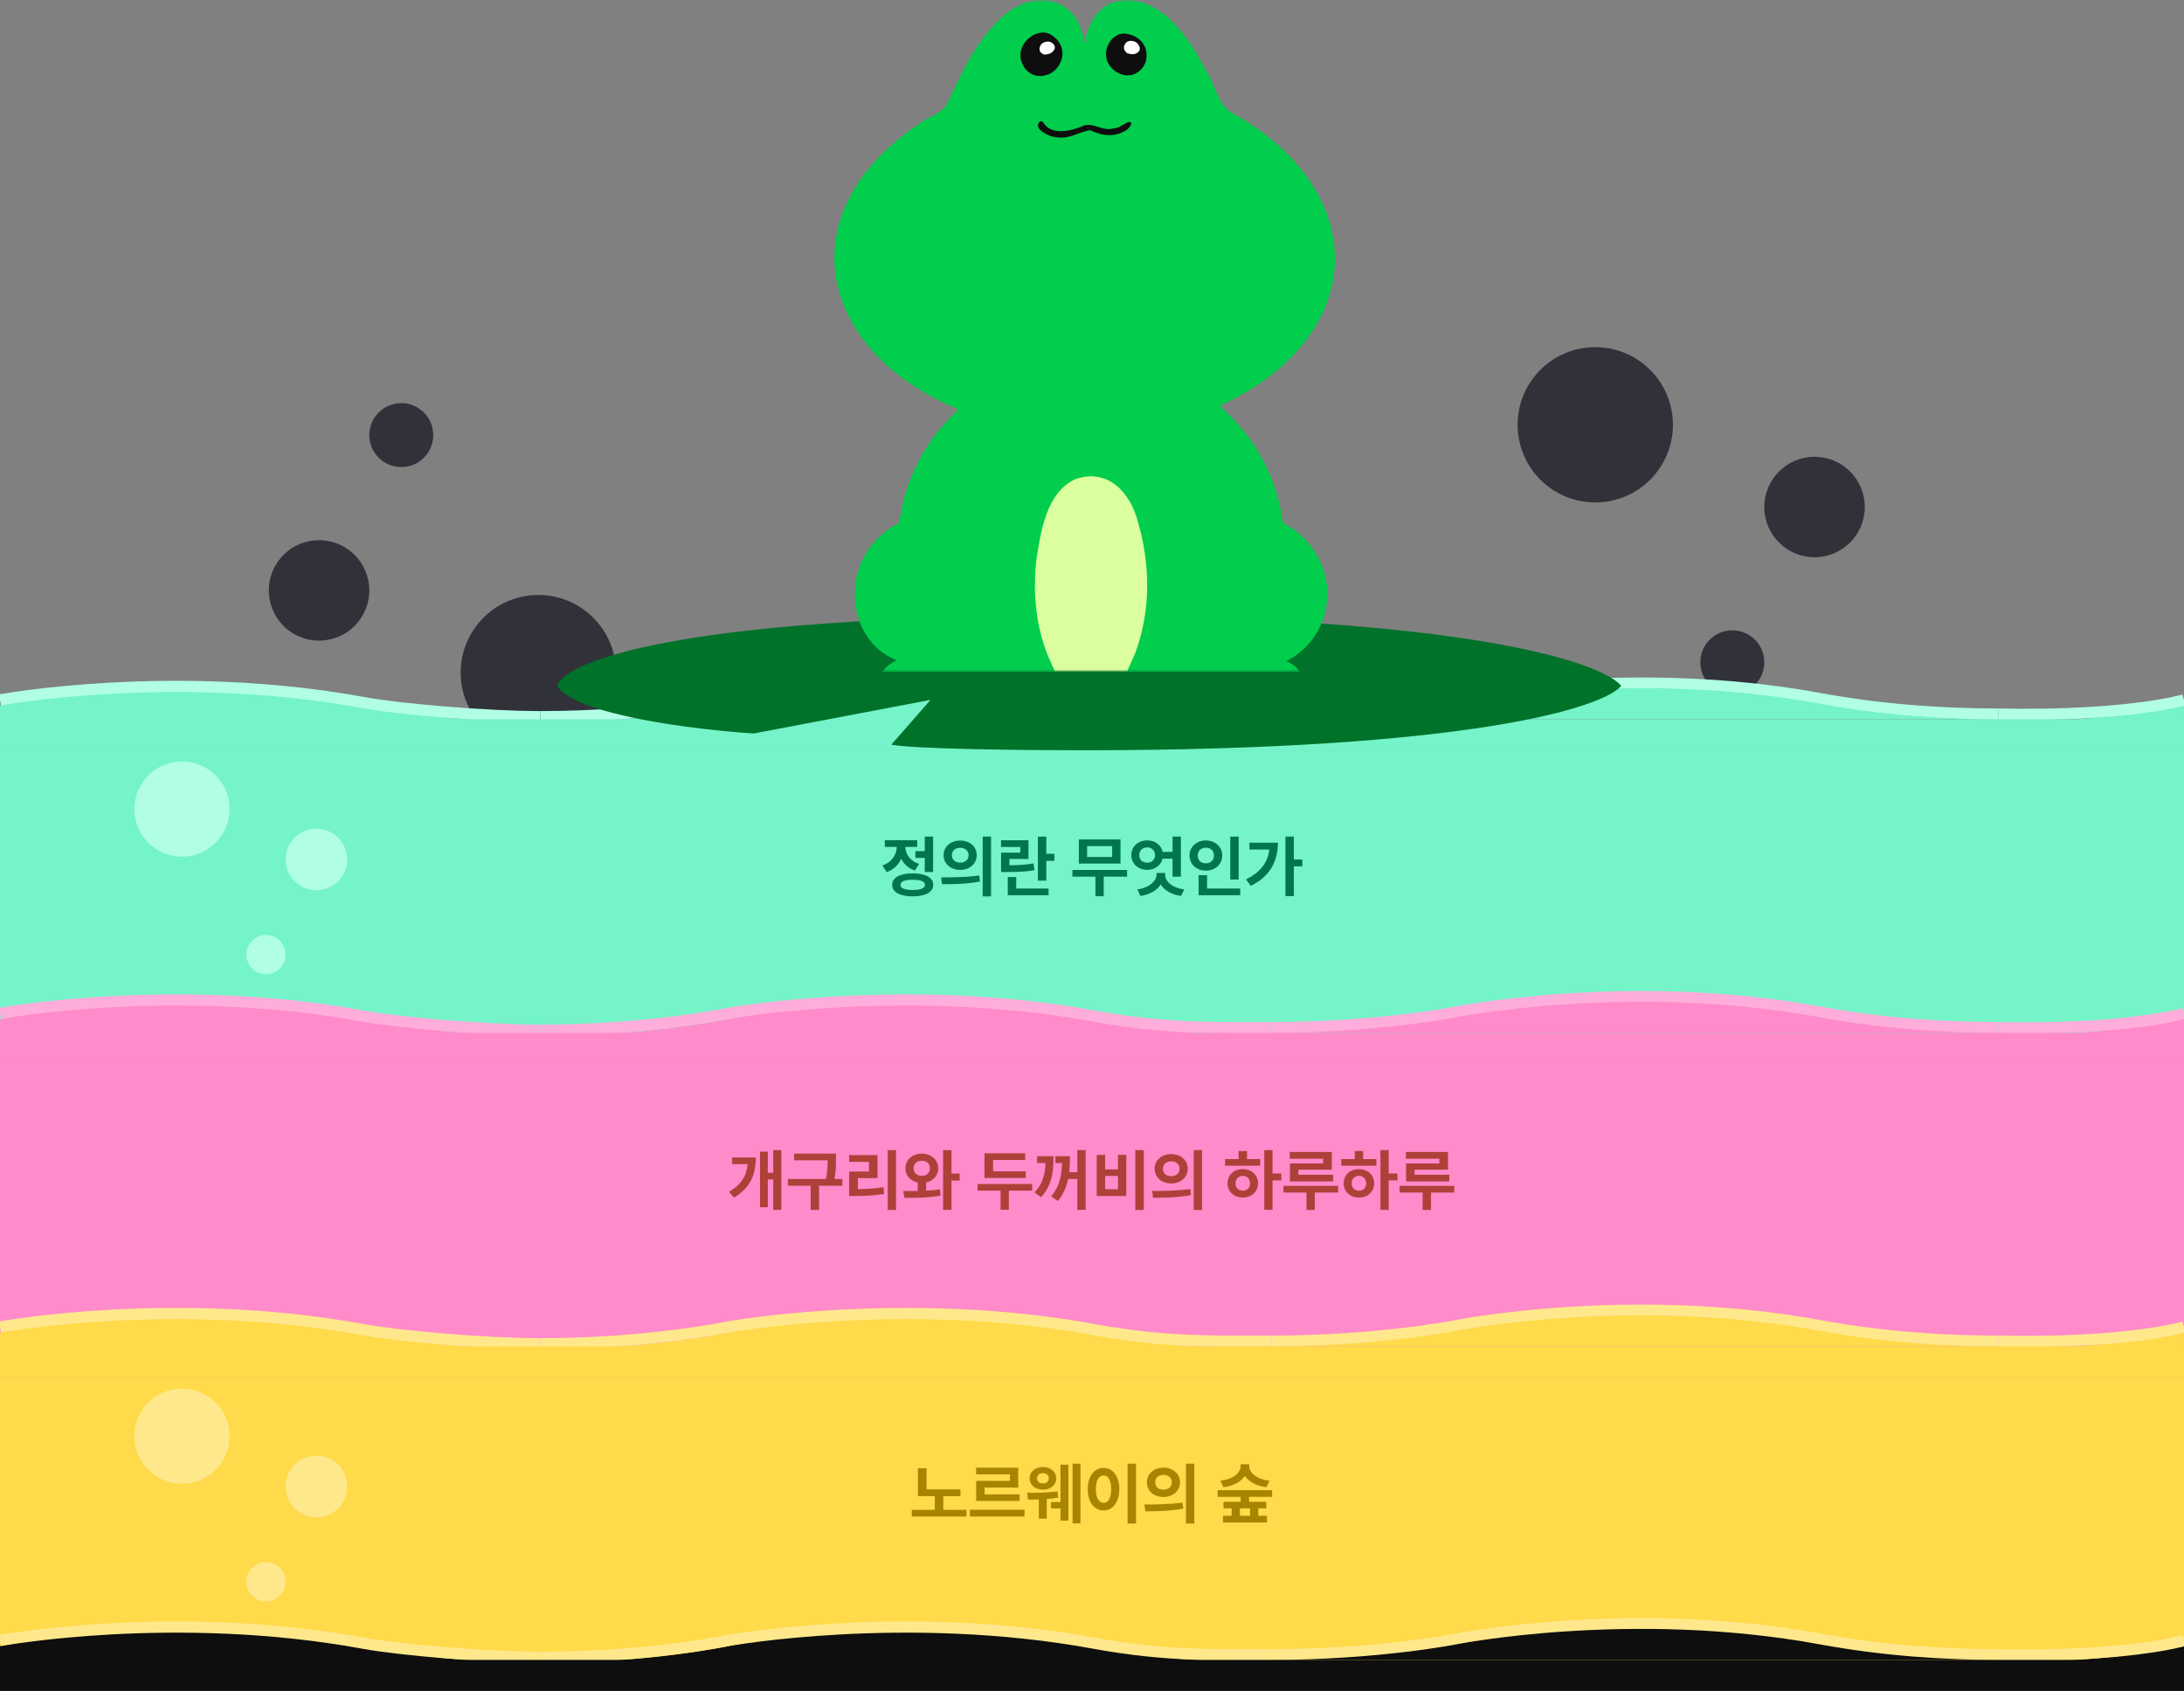 <svg viewBox="0 0 390 302" fill="none" xmlns="http://www.w3.org/2000/svg">
<rect x="0" y="0" width="390" height="302" fill="#808080" stroke="none"/>
<circle cx="284.868" cy="75.868" r="13.868" fill="#313239"/>
<circle cx="324.026" cy="90.552" r="8.974" fill="#313239"/>
<circle cx="309.342" cy="118.289" r="5.711" fill="#313239"/>
<circle cx="96.132" cy="120.132" r="13.868" transform="rotate(180 96.132 120.132)" fill="#313239"/>
<circle cx="56.974" cy="105.447" r="8.974" transform="rotate(180 56.974 105.447)" fill="#313239"/>
<circle cx="71.658" cy="77.711" r="5.711" transform="rotate(180 71.658 77.711)" fill="#313239"/>
<path d="M390 134H0V189H390V134Z" fill="#75F3C9"/>
<path d="M166.623 149.414V155.742H165.135V153.223H163.471V152.016H165.135V149.414H166.623ZM162.979 155.977C165.252 155.988 166.646 156.738 166.658 158.039C166.646 159.328 165.252 160.09 162.979 160.09C160.705 160.09 159.311 159.328 159.311 158.039C159.311 156.738 160.705 155.988 162.979 155.977ZM162.979 157.125C161.561 157.125 160.799 157.418 160.799 158.039C160.799 158.648 161.561 158.953 162.979 158.953C164.396 158.953 165.17 158.648 165.17 158.039C165.17 157.418 164.396 157.125 162.979 157.125ZM163.787 150.059V151.254H161.666C161.701 152.496 162.451 153.75 164.115 154.301L163.377 155.473C162.199 155.092 161.391 154.318 160.928 153.352C160.453 154.441 159.604 155.32 158.338 155.754L157.564 154.57C159.316 153.984 160.102 152.59 160.143 151.254H157.998V150.059H163.787ZM171.463 150.129C173.15 150.117 174.416 151.219 174.416 152.742C174.416 154.277 173.15 155.367 171.463 155.367C169.775 155.367 168.498 154.277 168.498 152.742C168.498 151.219 169.775 150.117 171.463 150.129ZM171.463 151.418C170.619 151.418 169.975 151.91 169.986 152.742C169.975 153.586 170.619 154.066 171.463 154.066C172.307 154.066 172.951 153.586 172.963 152.742C172.951 151.91 172.318 151.418 171.463 151.418ZM176.971 149.414V160.102H175.482V149.414H176.971ZM168.053 156.703C169.951 156.715 172.588 156.68 174.873 156.363L174.99 157.441C172.623 157.898 170.092 157.922 168.229 157.922L168.053 156.703ZM186.838 149.426V152.484H188.279V153.738H186.838V157.277H185.338V149.426H186.838ZM187.248 158.695V159.891H179.959V156.645H181.471V158.695H187.248ZM183.65 150.07V153.41H180.252V154.535C182.016 154.529 183.211 154.453 184.564 154.207L184.729 155.414C183.193 155.695 181.822 155.742 179.666 155.742H178.764V152.285H182.197V151.266H178.752V150.07H183.65ZM201.264 155.379V156.574H197.092V160.066H195.615V156.574H191.502V155.379H201.264ZM200.092 149.93V154.23H192.65V149.93H200.092ZM194.127 151.113V153.059H198.604V151.113H194.127ZM210.873 149.414V156.574H209.385V153.363H207.604C207.305 154.547 206.221 155.355 204.861 155.355C203.244 155.355 202.014 154.242 202.025 152.719C202.014 151.172 203.244 150.094 204.861 150.094C206.256 150.094 207.357 150.914 207.615 152.156H209.385V149.414H210.873ZM204.861 151.348C204.029 151.348 203.432 151.887 203.443 152.719C203.432 153.574 204.029 154.078 204.861 154.078C205.646 154.078 206.256 153.574 206.256 152.719C206.256 151.887 205.646 151.348 204.861 151.348ZM208.061 156.223C208.049 157.348 209.186 158.555 211.482 158.848L210.896 160.02C209.156 159.773 207.914 158.994 207.275 157.957C206.619 158.982 205.377 159.773 203.643 160.02L203.115 158.848C205.33 158.531 206.514 157.277 206.525 156.223V155.918H208.061V156.223ZM221.186 149.426V157.09H219.686V149.426H221.186ZM221.467 158.695V159.891H214.037V156.316H215.549V158.695H221.467ZM215.338 150.105C216.979 150.105 218.256 151.23 218.256 152.789C218.256 154.383 216.979 155.496 215.338 155.496C213.697 155.496 212.42 154.383 212.42 152.789C212.42 151.23 213.697 150.105 215.338 150.105ZM215.338 151.406C214.506 151.395 213.873 151.922 213.885 152.789C213.873 153.68 214.506 154.195 215.338 154.195C216.146 154.195 216.779 153.68 216.779 152.789C216.779 151.922 216.146 151.395 215.338 151.406ZM231.041 149.414V153.504H232.553V154.734H231.041V160.055H229.541V149.414H231.041ZM228.193 150.504C228.182 153.691 226.939 156.457 223.354 158.215L222.51 157.066C225.035 155.801 226.389 154.102 226.67 151.723H223.119V150.504H228.193Z" fill="#00754E"/>
<circle cx="32.5" cy="144.5" r="8.5" fill="#B0FFE5"/>
<circle cx="56.5" cy="153.5" r="5.5" fill="#B0FFE5"/>
<circle cx="47.5" cy="170.5" r="3.5" fill="#B0FFE5"/>
<path d="M226.869 129H96.869C116.129 129 129.999 125.999 129.999 125.999C129.999 125.999 161.209 119.251 194.999 125.999C206.259 128.248 217.239 129 226.869 129Z" fill="#75F3C9"/>
<path d="M96.87 129H0V125.999C0 125.999 31.21 119.251 65 125.999C76.26 128.248 87.24 129 96.87 129Z" fill="#75F3C9"/>
<path d="M389.999 126V129H356.869C376.129 129 389.999 126 389.999 126Z" fill="#75F3C9"/>
<path d="M390 125C390 125 380 128 356.869 127.539" stroke="#B0FFE5" stroke-width="2"/>
<path d="M356.869 127.538C347.239 127.538 336.259 126.844 324.999 124.769C291.209 118.539 259.999 124.769 259.999 124.769C259.999 124.769 246.129 127.538 226.869 127.538" stroke="#B0FFE5" stroke-width="2"/>
<path d="M226.869 127.538C217.239 127.538 208.001 127.805 195.5 125.5C161.71 119.27 130 125 130 125C130 125 115.76 128 96.5 128" stroke="#B0FFE5" stroke-width="2"/>
<path d="M96.5 128C86.87 128 71.297 126.661 65 125.5C31.21 119.27 0 125 0 125" stroke="#B0FFE5" stroke-width="2"/>
<path d="M356.869 128.462H226.869C246.129 128.462 259.999 125.692 259.999 125.692C259.999 125.692 291.209 119.462 324.999 125.692C336.259 127.767 347.239 128.462 356.869 128.462Z" fill="#75F3C9"/>
<rect y="128.461" width="390" height="5.538" fill="#75F3C9"/>
<path d="M390 190H0V245H390V190Z" fill="#FF8BCA"/>
<path d="M139.523 205.414V216.078H138.082V210.652H137.109V215.609H135.715V205.695H137.109V209.457H138.082V205.414H139.523ZM134.965 206.727C134.953 209.703 134.062 212.141 131.062 213.887L130.195 212.855C132.369 211.578 133.301 210.014 133.512 207.922H130.734V206.727H134.965ZM149.285 206.035V206.996C149.285 207.992 149.285 209.082 149.016 210.57H150.422V211.777H146.262V216.09H144.762V211.777H140.695V210.57H147.504C147.773 209.193 147.797 208.15 147.797 207.23H141.809V206.035H149.285ZM160.008 205.414V216.102H158.52V205.414H160.008ZM156.703 206.305V210.418H153.188V212.375C154.811 212.369 156.193 212.275 157.758 212.023L157.887 213.23C156.129 213.535 154.547 213.605 152.602 213.605H151.641V209.234H155.18V207.512H151.629V206.305H156.703ZM164.613 206.047C166.254 206.047 167.531 207.125 167.543 208.66C167.531 209.949 166.635 210.916 165.375 211.191V212.645C166.219 212.609 167.057 212.539 167.848 212.434L167.953 213.535C165.727 213.957 163.324 213.957 161.508 213.934L161.309 212.727C162.076 212.721 162.961 212.721 163.887 212.703V211.203C162.58 210.939 161.684 209.967 161.684 208.66C161.684 207.125 162.926 206.047 164.613 206.047ZM164.613 207.312C163.77 207.312 163.137 207.805 163.148 208.66C163.137 209.504 163.77 210.008 164.613 210.008C165.434 210.008 166.066 209.504 166.066 208.66C166.066 207.805 165.434 207.312 164.613 207.312ZM169.91 205.414V209.598H171.363V210.852H169.91V216.078H168.41V205.414H169.91ZM183.176 209.211V210.383H175.805V205.977H183.07V207.172H177.34V209.211H183.176ZM184.324 211.461V212.645H180.152V216.066H178.676V212.645H174.562V211.461H184.324ZM193.863 205.414V216.078H192.375V210.57H190.734C190.441 211.977 189.896 213.289 188.906 214.508L187.734 213.676C189.182 211.895 189.568 210.066 189.656 207.723H188.461V206.504H191.062C191.062 207.5 191.033 208.449 190.934 209.363H192.375V205.414H193.863ZM188.133 206.504C188.121 209.434 187.816 211.719 185.906 213.816L184.734 212.984C186.188 211.414 186.609 209.85 186.703 207.723H185.203V206.504H188.133ZM204.246 205.414V216.102H202.734V205.414H204.246ZM197.344 206.258V208.859H199.641V206.258H201.117V213.605H195.844V206.258H197.344ZM197.344 212.398H199.641V210.02H197.344V212.398ZM209.145 206.129C210.832 206.117 212.098 207.219 212.098 208.742C212.098 210.277 210.832 211.367 209.145 211.367C207.457 211.367 206.18 210.277 206.18 208.742C206.18 207.219 207.457 206.117 209.145 206.129ZM209.145 207.418C208.301 207.418 207.656 207.91 207.668 208.742C207.656 209.586 208.301 210.066 209.145 210.066C209.988 210.066 210.633 209.586 210.645 208.742C210.633 207.91 210 207.418 209.145 207.418ZM214.652 205.414V216.102H213.164V205.414H214.652ZM205.734 212.703C207.633 212.715 210.27 212.68 212.555 212.363L212.672 213.441C210.305 213.898 207.773 213.922 205.91 213.922L205.734 212.703ZM227.238 205.414V209.586H228.809V210.816H227.238V216.078H225.762V205.414H227.238ZM225.035 207.008V208.203H218.766V207.008H221.18V205.578H222.68V207.008H225.035ZM221.93 208.801C223.488 208.801 224.648 209.855 224.648 211.344C224.648 212.832 223.488 213.887 221.93 213.887C220.359 213.887 219.199 212.832 219.199 211.344C219.199 209.855 220.359 208.801 221.93 208.801ZM221.93 210.008C221.18 210.02 220.629 210.523 220.629 211.344C220.629 212.176 221.18 212.668 221.93 212.656C222.68 212.668 223.219 212.176 223.219 211.344C223.219 210.523 222.68 210.02 221.93 210.008ZM237.82 205.742V208.918H231.855V209.809H238.066V211.004H230.344V207.793H236.285V206.949H230.309V205.742H237.82ZM238.945 211.801V212.996H234.797V216.102H233.297V212.996H229.184V211.801H238.945ZM247.98 205.414V209.586H249.551V210.816H247.98V216.078H246.504V205.414H247.98ZM245.777 207.008V208.203H239.508V207.008H241.922V205.578H243.422V207.008H245.777ZM242.672 208.801C244.23 208.801 245.391 209.855 245.391 211.344C245.391 212.832 244.23 213.887 242.672 213.887C241.102 213.887 239.941 212.832 239.941 211.344C239.941 209.855 241.102 208.801 242.672 208.801ZM242.672 210.008C241.922 210.02 241.371 210.523 241.371 211.344C241.371 212.176 241.922 212.668 242.672 212.656C243.422 212.668 243.961 212.176 243.961 211.344C243.961 210.523 243.422 210.02 242.672 210.008ZM258.562 205.742V208.918H252.598V209.809H258.809V211.004H251.086V207.793H257.027V206.949H251.051V205.742H258.562ZM259.688 211.801V212.996H255.539V216.102H254.039V212.996H249.926V211.801H259.688Z" fill="#AE4039"/>
<path d="M226.869 185H96.869C116.129 185 129.999 181.999 129.999 181.999C129.999 181.999 161.209 175.251 194.999 181.999C206.259 184.248 217.239 185 226.869 185Z" fill="#FF8BCA"/>
<path d="M96.87 185H0V181.999C0 181.999 31.21 175.251 65 181.999C76.26 184.248 87.24 185 96.87 185Z" fill="#FF8BCA"/>
<path d="M389.999 182V185H356.869C376.129 185 389.999 182 389.999 182Z" fill="#FF8BCA"/>
<path d="M390 181C390 181 380 184 356.869 183.539" stroke="#FFADDA" stroke-width="2"/>
<path d="M356.869 183.538C347.239 183.538 336.259 182.844 324.999 180.769C291.209 174.539 259.999 180.769 259.999 180.769C259.999 180.769 246.129 183.538 226.869 183.538" stroke="#FFADDA" stroke-width="2"/>
<path d="M226.869 183.538C217.239 183.538 208.001 183.805 195.5 181.5C161.71 175.27 130 181 130 181C130 181 115.76 184 96.5 184" stroke="#FFADDA" stroke-width="2"/>
<path d="M96.5 184C86.87 184 71.297 182.661 65 181.5C31.21 175.27 0 181 0 181" stroke="#FFADDA" stroke-width="2"/>
<path d="M356.869 184.462H226.869C246.129 184.462 259.999 181.692 259.999 181.692C259.999 181.692 291.209 175.462 324.999 181.692C336.259 183.767 347.239 184.462 356.869 184.462Z" fill="#FF8BCA"/>
<rect y="184.461" width="390" height="5.538" fill="#FF8BCA"/>
<path d="M390 246H0V301H390V246Z" fill="#FFDA4A"/>
<path d="M171.516 266.008V267.215H168.445V269.664H172.582V270.859H162.82V269.664H166.934V267.215H163.91V262.234H165.445V266.008H171.516ZM182.953 269.641V270.859H173.191V269.641H182.953ZM181.828 262.129V265.68H175.816V266.898H182.074V268.07H174.316V264.484H180.352V263.324H174.305V262.129H181.828ZM186.246 262.012C187.605 262.012 188.602 262.855 188.613 264.039C188.602 265.223 187.605 266.055 186.246 266.055C184.863 266.055 183.855 265.223 183.855 264.039C183.855 262.855 184.863 262.012 186.246 262.012ZM186.246 263.113C185.602 263.113 185.18 263.465 185.18 264.039C185.18 264.613 185.602 264.941 186.246 264.953C186.855 264.941 187.277 264.613 187.289 264.039C187.277 263.465 186.855 263.113 186.246 263.113ZM192.938 261.414V272.078H191.531V261.414H192.938ZM190.781 261.59V271.586H189.375V269.406H187.676V268.27H189.375V261.59H190.781ZM183.41 266.617C184.84 266.629 187.148 266.617 188.836 266.359L188.953 267.473C188.314 267.596 187.611 267.678 186.914 267.73V271.234H185.508V267.812C184.793 267.836 184.119 267.842 183.574 267.836L183.41 266.617ZM202.863 261.414V272.102H201.352V261.414H202.863ZM197.074 262.164C198.68 262.164 199.875 263.641 199.875 265.961C199.875 268.305 198.68 269.77 197.074 269.77C195.434 269.77 194.238 268.305 194.25 265.961C194.238 263.641 195.434 262.164 197.074 262.164ZM197.074 263.512C196.242 263.512 195.691 264.379 195.691 265.961C195.691 267.555 196.242 268.41 197.074 268.41C197.883 268.41 198.434 267.555 198.434 265.961C198.434 264.379 197.883 263.512 197.074 263.512ZM207.762 262.129C209.449 262.117 210.715 263.219 210.715 264.742C210.715 266.277 209.449 267.367 207.762 267.367C206.074 267.367 204.797 266.277 204.797 264.742C204.797 263.219 206.074 262.117 207.762 262.129ZM207.762 263.418C206.918 263.418 206.273 263.91 206.285 264.742C206.273 265.586 206.918 266.066 207.762 266.066C208.605 266.066 209.25 265.586 209.262 264.742C209.25 263.91 208.617 263.418 207.762 263.418ZM213.27 261.414V272.102H211.781V261.414H213.27ZM204.352 268.703C206.25 268.715 208.887 268.68 211.172 268.363L211.289 269.441C208.922 269.898 206.391 269.922 204.527 269.922L204.352 268.703ZM226.125 268.223V269.395H224.695V270.719H226.242V271.914H218.391V270.719H219.938V269.395H218.484V268.223H221.555V267.344H217.441V266.148H227.168V267.344H223.043V268.223H226.125ZM223.078 261.871C223.078 262.973 224.309 264.191 226.688 264.461L226.16 265.621C224.32 265.387 222.99 264.625 222.305 263.582C221.619 264.625 220.283 265.387 218.461 265.621L217.922 264.461C220.301 264.18 221.531 262.996 221.543 261.871V261.52H223.078V261.871ZM221.414 270.719H223.23V269.395H221.414V270.719Z" fill="#A78500"/>
<circle cx="32.5" cy="256.5" r="8.5" fill="#FFE88C"/>
<circle cx="56.5" cy="265.5" r="5.5" fill="#FFE88C"/>
<circle cx="47.5" cy="282.5" r="3.5" fill="#FFE88C"/>
<path d="M226.869 241H96.869C116.129 241 129.999 237.999 129.999 237.999C129.999 237.999 161.209 231.251 194.999 237.999C206.259 240.248 217.239 241 226.869 241Z" fill="#FFDA4A"/>
<path d="M96.87 241H0V237.999C0 237.999 31.21 231.251 65 237.999C76.26 240.248 87.24 241 96.87 241Z" fill="#FFDA4A"/>
<path d="M389.999 238V241H356.869C376.129 241 389.999 238 389.999 238Z" fill="#FFDA4A"/>
<path d="M390 237C390 237 380 240 356.869 239.539" stroke="#FFE88C" stroke-width="2"/>
<path d="M356.869 239.538C347.239 239.538 336.259 238.844 324.999 236.769C291.209 230.539 259.999 236.769 259.999 236.769C259.999 236.769 246.129 239.538 226.869 239.538" stroke="#FFE88C" stroke-width="2"/>
<path d="M226.869 239.538C217.239 239.538 208.001 239.805 195.5 237.5C161.71 231.27 130 237 130 237C130 237 115.76 240 96.5 240" stroke="#FFE88C" stroke-width="2"/>
<path d="M96.5 240C86.87 240 71.297 238.661 65 237.5C31.21 231.27 0 237 0 237" stroke="#FFE88C" stroke-width="2"/>
<path d="M356.869 240.462H226.869C246.129 240.462 259.999 237.692 259.999 237.692C259.999 237.692 291.209 231.462 324.999 237.692C336.259 239.767 347.239 240.462 356.869 240.462Z" fill="#FFDA4A"/>
<rect y="240.461" width="390" height="5.538" fill="#FFDA4A"/>
<path d="M226.869 297H96.869C116.129 297 129.999 293.999 129.999 293.999C129.999 293.999 161.209 287.251 194.999 293.999C206.259 296.248 217.239 297 226.869 297Z" fill="#0E0E0E"/>
<path d="M96.87 297H0V293.999C0 293.999 31.21 287.251 65 293.999C76.26 296.248 87.24 297 96.87 297Z" fill="#0E0E0E"/>
<path d="M389.999 294V297H356.869C376.129 297 389.999 294 389.999 294Z" fill="#0E0E0E"/>
<path d="M390 293C390 293 380 296 356.869 295.539" stroke="#FFE88C" stroke-width="2"/>
<path d="M356.869 295.538C347.239 295.538 336.259 294.844 324.999 292.769C291.209 286.539 259.999 292.769 259.999 292.769C259.999 292.769 246.129 295.538 226.869 295.538" stroke="#FFE88C" stroke-width="2"/>
<path d="M226.869 295.538C217.239 295.538 208.001 295.805 195.5 293.5C161.71 287.27 130 293 130 293C130 293 115.76 296 96.5 296" stroke="#FFE88C" stroke-width="2"/>
<path d="M96.5 296C86.87 296 71.297 294.661 65 293.5C31.21 287.27 0 293 0 293" stroke="#FFE88C" stroke-width="2"/>
<path d="M356.869 296.462H226.869C246.129 296.462 259.999 293.692 259.999 293.692C259.999 293.692 291.209 287.462 324.999 293.692C336.259 295.767 347.239 296.462 356.869 296.462Z" fill="#0E0E0E"/>
<rect y="296.461" width="390" height="5.538" fill="#0E0E0E"/>
<path d="M191.241 110C120.656 110 100.67 118.333 99.5 122.5C102.708 127.7 124.232 130.333 134.592 131L166.175 125L159.157 133C163.168 133.8 183.555 134 193.247 134C262.629 134 286.325 126.333 289.5 122.5C286.158 118.333 261.827 110 191.241 110Z" fill="#00722A"/>
<mask id="mask0_4152_15205" style="mask-type:alpha" maskUnits="userSpaceOnUse" x="134" y="0" width="120" height="120">
<rect x="134" width="120" height="120" fill="#D9D9D9"/>
</mask>
<g mask="url(#mask0_4152_15205)">
<path d="M203.605 119.906H186.342L194.223 114.089L203.605 119.906Z" fill="#DBFF9E"/>
<path d="M204.04 119.719C202.997 119.637 201.963 119.545 200.924 119.458C199.989 119.381 199.06 119.294 198.125 119.245C195.605 119.115 193.08 119.173 190.56 119.265C189.064 119.318 187.563 119.38 186.042 119.704C185.426 118.665 184.968 117.583 184.506 116.501C183.288 113.65 182.607 110.654 182.135 107.619C181.837 105.701 181.723 103.764 181.668 101.821C181.514 96.317 182.384 90.959 183.999 85.701C184.496 84.088 185.277 82.58 186.082 81.039C186.112 80.995 186.107 80.99 186.112 80.99C186.271 80.841 186.355 80.647 186.464 80.425C186.494 80.396 186.489 80.386 186.494 80.386C186.584 80.294 186.638 80.188 186.718 80.058C186.743 80.034 186.743 80.024 186.748 80.024C186.832 79.942 186.887 79.84 186.971 79.71C187.001 79.681 187.001 79.662 187.011 79.662C187.031 79.637 187.046 79.613 187.091 79.565C187.121 79.541 187.121 79.531 187.121 79.531C187.21 79.454 187.26 79.357 187.349 79.231C187.384 79.203 187.384 79.178 187.394 79.174C187.414 79.144 187.424 79.12 187.464 79.082C187.498 79.062 187.493 79.048 187.503 79.048C187.528 79.024 187.538 79.004 187.588 78.956C187.618 78.932 187.618 78.922 187.623 78.922C187.647 78.903 187.662 78.879 187.712 78.83C187.742 78.801 187.742 78.797 187.742 78.797C187.866 78.686 187.98 78.565 188.1 78.396C188.135 78.371 188.154 78.333 188.199 78.299C188.244 78.265 188.269 78.217 188.318 78.183C188.368 78.144 188.393 78.096 188.443 78.062C188.492 78.028 188.522 77.975 188.567 77.951C188.671 77.864 188.731 77.801 188.835 77.724C188.96 77.613 189.099 77.598 189.213 77.487C189.238 77.463 189.238 77.458 189.243 77.458C189.268 77.439 189.288 77.419 189.337 77.366C189.367 77.337 189.367 77.332 189.367 77.332C189.387 77.313 189.412 77.294 189.462 77.246C189.492 77.217 189.492 77.212 189.492 77.212C189.511 77.192 189.531 77.173 189.586 77.13C189.621 77.105 189.621 77.096 189.631 77.096C189.651 77.076 189.661 77.052 189.715 77.023C190.764 76.279 191.967 76.129 193.165 75.965C194.701 75.757 196.237 75.733 197.763 76.042C200.029 76.501 201.57 77.951 202.907 79.657C203.538 80.464 204.06 81.338 204.532 82.295C204.562 82.353 204.582 82.368 204.607 82.416C204.627 82.469 204.637 82.493 204.662 82.546C204.691 82.595 204.706 82.609 204.731 82.657C204.746 82.71 204.761 82.735 204.786 82.793C204.816 82.841 204.836 82.856 204.856 82.899C204.87 82.957 204.88 82.981 204.905 83.044C204.94 83.092 204.96 83.102 204.97 83.145C204.975 83.203 204.99 83.228 205.02 83.3C205.079 83.373 205.104 83.411 205.119 83.503C205.139 83.566 205.149 83.585 205.169 83.643C205.198 83.691 205.213 83.706 205.233 83.754C205.248 83.812 205.258 83.836 205.278 83.904C205.333 83.977 205.358 84.02 205.367 84.112C205.387 84.175 205.397 84.194 205.417 84.257C205.447 84.305 205.462 84.32 205.477 84.368C205.487 84.426 205.502 84.455 205.522 84.518C205.576 84.59 205.606 84.629 205.611 84.721C205.626 84.783 205.636 84.808 205.656 84.87C205.705 84.948 205.73 84.991 205.74 85.083C205.755 85.146 205.765 85.17 205.785 85.233C205.835 85.31 205.855 85.359 205.869 85.45C205.889 85.513 205.894 85.537 205.914 85.6C205.964 85.677 205.984 85.721 205.994 85.817C206.009 85.88 206.019 85.904 206.038 85.972C206.178 86.465 206.307 86.919 206.466 87.412C206.501 87.504 206.516 87.557 206.536 87.654C206.7 88.485 206.918 89.263 207.102 90.089C207.132 90.181 207.147 90.239 207.162 90.331C207.356 91.35 207.569 92.326 207.748 93.355C207.768 93.457 207.778 93.515 207.788 93.616C207.783 93.839 207.833 94.008 207.873 94.22C207.893 94.312 207.897 94.37 207.907 94.472C207.972 95.167 208.047 95.825 208.126 96.525C208.146 96.665 208.156 96.762 208.161 96.907C208.151 97.487 208.255 98.018 208.25 98.598C208.27 98.816 208.28 98.994 208.28 99.221C208.31 100.164 208.29 101.058 208.285 102C208.28 102.227 208.275 102.401 208.27 102.628C208.226 103.251 208.161 103.821 208.161 104.44C208.156 104.546 208.156 104.604 208.146 104.706C208.101 105.083 208.037 105.411 208.037 105.783C208.032 105.885 208.027 105.943 208.017 106.044C207.883 106.614 207.883 107.156 207.783 107.731C207.773 107.832 207.768 107.89 207.758 107.991C207.629 108.402 207.639 108.789 207.54 109.199C207.53 109.296 207.525 109.354 207.51 109.451C207.356 109.982 207.291 110.485 207.162 111.021C207.147 111.118 207.142 111.171 207.122 111.263C206.978 111.673 206.898 112.06 206.789 112.48C206.774 112.577 206.769 112.63 206.744 112.722C206.541 113.345 206.342 113.925 206.163 114.549C206.148 114.645 206.133 114.703 206.098 114.8C206.088 114.863 206.093 114.882 206.068 114.921C206.034 114.964 206.029 114.983 206.009 115.046C205.8 115.438 205.691 115.819 205.561 116.24C205.527 116.298 205.522 116.322 205.497 116.38C205.407 116.544 205.348 116.679 205.308 116.853C205.273 116.907 205.263 116.931 205.238 116.993C205.218 117.051 205.218 117.076 205.189 117.114C205.154 117.158 205.149 117.182 205.124 117.235C204.985 117.472 204.86 117.675 204.801 117.945C204.766 117.999 204.756 118.028 204.726 118.09C204.706 118.148 204.706 118.172 204.682 118.211C204.642 118.255 204.637 118.279 204.607 118.337C204.587 118.395 204.587 118.414 204.557 118.458C204.522 118.501 204.518 118.525 204.493 118.578C204.398 118.738 204.339 118.873 204.299 119.052C204.269 119.105 204.259 119.129 204.239 119.187C204.145 119.352 204.085 119.487 204.05 119.666C204.05 119.695 204.045 119.714 204.04 119.719Z" fill="#DBFF9E"/>
<path d="M170.918 73.009C171.151 73.257 170.918 73.366 170.794 73.478C169.203 74.98 167.769 76.62 166.471 78.38C166.426 78.402 166.411 78.53 166.366 78.56C166.283 78.624 166.272 78.796 166.174 78.838C166.163 78.856 166.103 78.931 166.088 78.943C165.998 79.018 165.983 79.164 165.897 79.228C165.852 79.284 165.852 79.386 165.795 79.412C165.777 79.431 165.728 79.502 165.709 79.513C165.574 79.641 165.551 79.877 165.42 79.982C165.401 80.005 165.349 80.069 165.334 80.087C165.289 80.114 165.277 80.241 165.232 80.271C165.191 80.32 165.187 80.433 165.131 80.455C165.086 80.564 165.034 80.688 164.947 80.744C164.906 80.793 164.902 80.906 164.846 80.928C164.835 80.943 164.778 81.018 164.76 81.033C164.673 81.127 164.677 81.345 164.564 81.405C164.546 81.427 164.489 81.487 164.482 81.51C164.433 81.532 164.422 81.664 164.384 81.698C164.298 81.87 164.245 82.129 164.095 82.26C164.054 82.309 164.05 82.418 164.001 82.448C163.96 82.493 163.956 82.609 163.908 82.636C163.866 82.681 163.863 82.797 163.814 82.823C163.743 82.917 163.694 83.109 163.626 83.202C163.589 83.247 163.581 83.364 163.532 83.394C163.446 83.683 163.3 83.912 163.161 84.156C163.041 84.336 163.048 84.67 162.876 84.816C162.782 84.94 162.819 85.192 162.684 85.289C162.598 85.417 162.632 85.664 162.497 85.762C162.388 85.995 162.395 86.329 162.215 86.52C162.14 86.576 162.193 86.749 162.118 86.802C162.046 86.858 162.099 87.03 162.02 87.083C161.949 87.143 162.001 87.316 161.926 87.368C161.296 89.32 160.954 91.466 160.507 93.422C160.305 93.549 160.016 93.647 159.839 93.793C159.794 93.835 159.693 93.857 159.652 93.894C159.565 93.958 159.434 94.011 159.363 94.078C159.055 94.243 158.759 94.431 158.515 94.649C158.38 94.731 158.237 94.837 158.136 94.934C157.937 95.069 157.734 95.253 157.565 95.407C157.55 95.426 157.498 95.497 157.468 95.493C157.029 95.812 156.649 96.214 156.334 96.634C150.345 102.815 151.692 114.63 160.102 117.91C158.927 118.506 158.019 119.253 157.621 120H188.332C188.287 119.647 188.152 119.287 187.911 118.927C187.517 117.868 186.947 116.881 186.628 115.793C184.879 110.783 184.478 105.349 185.048 100.102C185.851 94.968 186.774 88.104 191.976 85.593C197.834 83.518 201.88 87.976 203.227 93.29C205.366 100.612 205.498 108.614 202.998 115.857C202.691 116.821 202.24 117.726 201.827 118.649C201.606 119.084 201.4 119.546 201.317 120H232.02C231.72 119.291 230.961 118.593 229.697 118.086C237.563 114.119 239.616 103.532 233.311 96.634C232.992 96.18 232.59 95.82 232.177 95.493C232.155 95.482 232.084 95.43 232.076 95.403C231.915 95.223 231.678 95.077 231.506 94.93C231.416 94.806 231.228 94.743 231.127 94.645C230.879 94.394 230.545 94.259 230.278 94.075C230.203 93.988 230.05 93.966 229.989 93.891C229.941 93.85 229.828 93.846 229.806 93.793C229.22 93.572 228.972 93.185 228.942 92.588C228.443 88.862 227.186 85.259 225.403 81.953C223.564 78.474 221.027 75.441 218.134 72.788C217.781 72.54 218.066 72.341 218.344 72.221C244.705 59.758 244.956 33.862 219.631 19.939C217.301 18.194 216.903 14.805 215.263 12.448C213.837 9.709 212.238 7.048 210.166 4.74C204.301 -1.974 195.309 -2.091 193.653 7.866C192.588 -1.175 183.821 -2.222 178.139 3.805C173.981 7.937 171.511 13.398 169.083 18.652C167.972 20.363 165.645 20.9 164.073 22.165C140.486 38.006 145.957 62.61 170.926 73.013L170.918 73.009Z" fill="#00CE4C"/>
<path d="M187.362 6.023C189.662 7.255 190.35 9.503 189.148 11.585C188.366 12.935 186.861 13.719 185.348 13.56C183.927 13.407 182.773 12.334 182.339 10.811C181.498 7.833 184.888 4.991 187.362 6.023Z" fill="#0E0E0E"/>
<path d="M200.742 5.987C203.31 6.22 204.897 7.937 204.743 10.203C204.641 11.674 203.653 12.914 202.249 13.333C200.927 13.721 199.44 13.206 198.394 12.031C196.353 9.732 198.108 5.994 200.742 5.987Z" fill="#0E0E0E"/>
<path d="M186.481 9.754C185.76 9.495 185.495 9.042 185.693 8.357C185.828 7.908 186.164 7.614 186.651 7.49C187.265 7.334 187.749 7.475 188.112 7.876C188.366 8.158 188.467 8.504 188.245 8.891C187.878 9.525 187.256 9.719 186.489 9.748L186.481 9.754Z" fill="white"/>
<path d="M201.329 9.538C200.681 9.034 200.531 8.485 200.898 7.858C201.143 7.449 201.549 7.263 202.062 7.302C202.709 7.35 203.153 7.656 203.412 8.184C203.593 8.556 203.607 8.939 203.29 9.258C202.769 9.776 202.105 9.763 201.338 9.535L201.329 9.538Z" fill="white"/>
<path d="M198.627 22.979C199.73 22.919 200.514 22.277 201.426 21.804C202.815 21.631 201.393 23.268 200.781 23.444C198.837 24.563 196.585 24.198 194.663 23.264C192.738 23.512 190.933 24.915 188.726 24.514C187.578 24.578 184.23 22.975 185.72 21.699C186.069 21.594 186.264 21.793 186.43 22.086C187.934 24.195 191.192 23.403 193.207 22.57C195.05 21.65 196.649 23.433 198.63 22.979H198.627Z" fill="#0E0E0E"/>
<path d="M194.169 74.684H179.398C191.215 81.481 203.337 77.516 207.921 74.684H194.169Z" fill="#00CE4C"/>
</g>
</svg>
